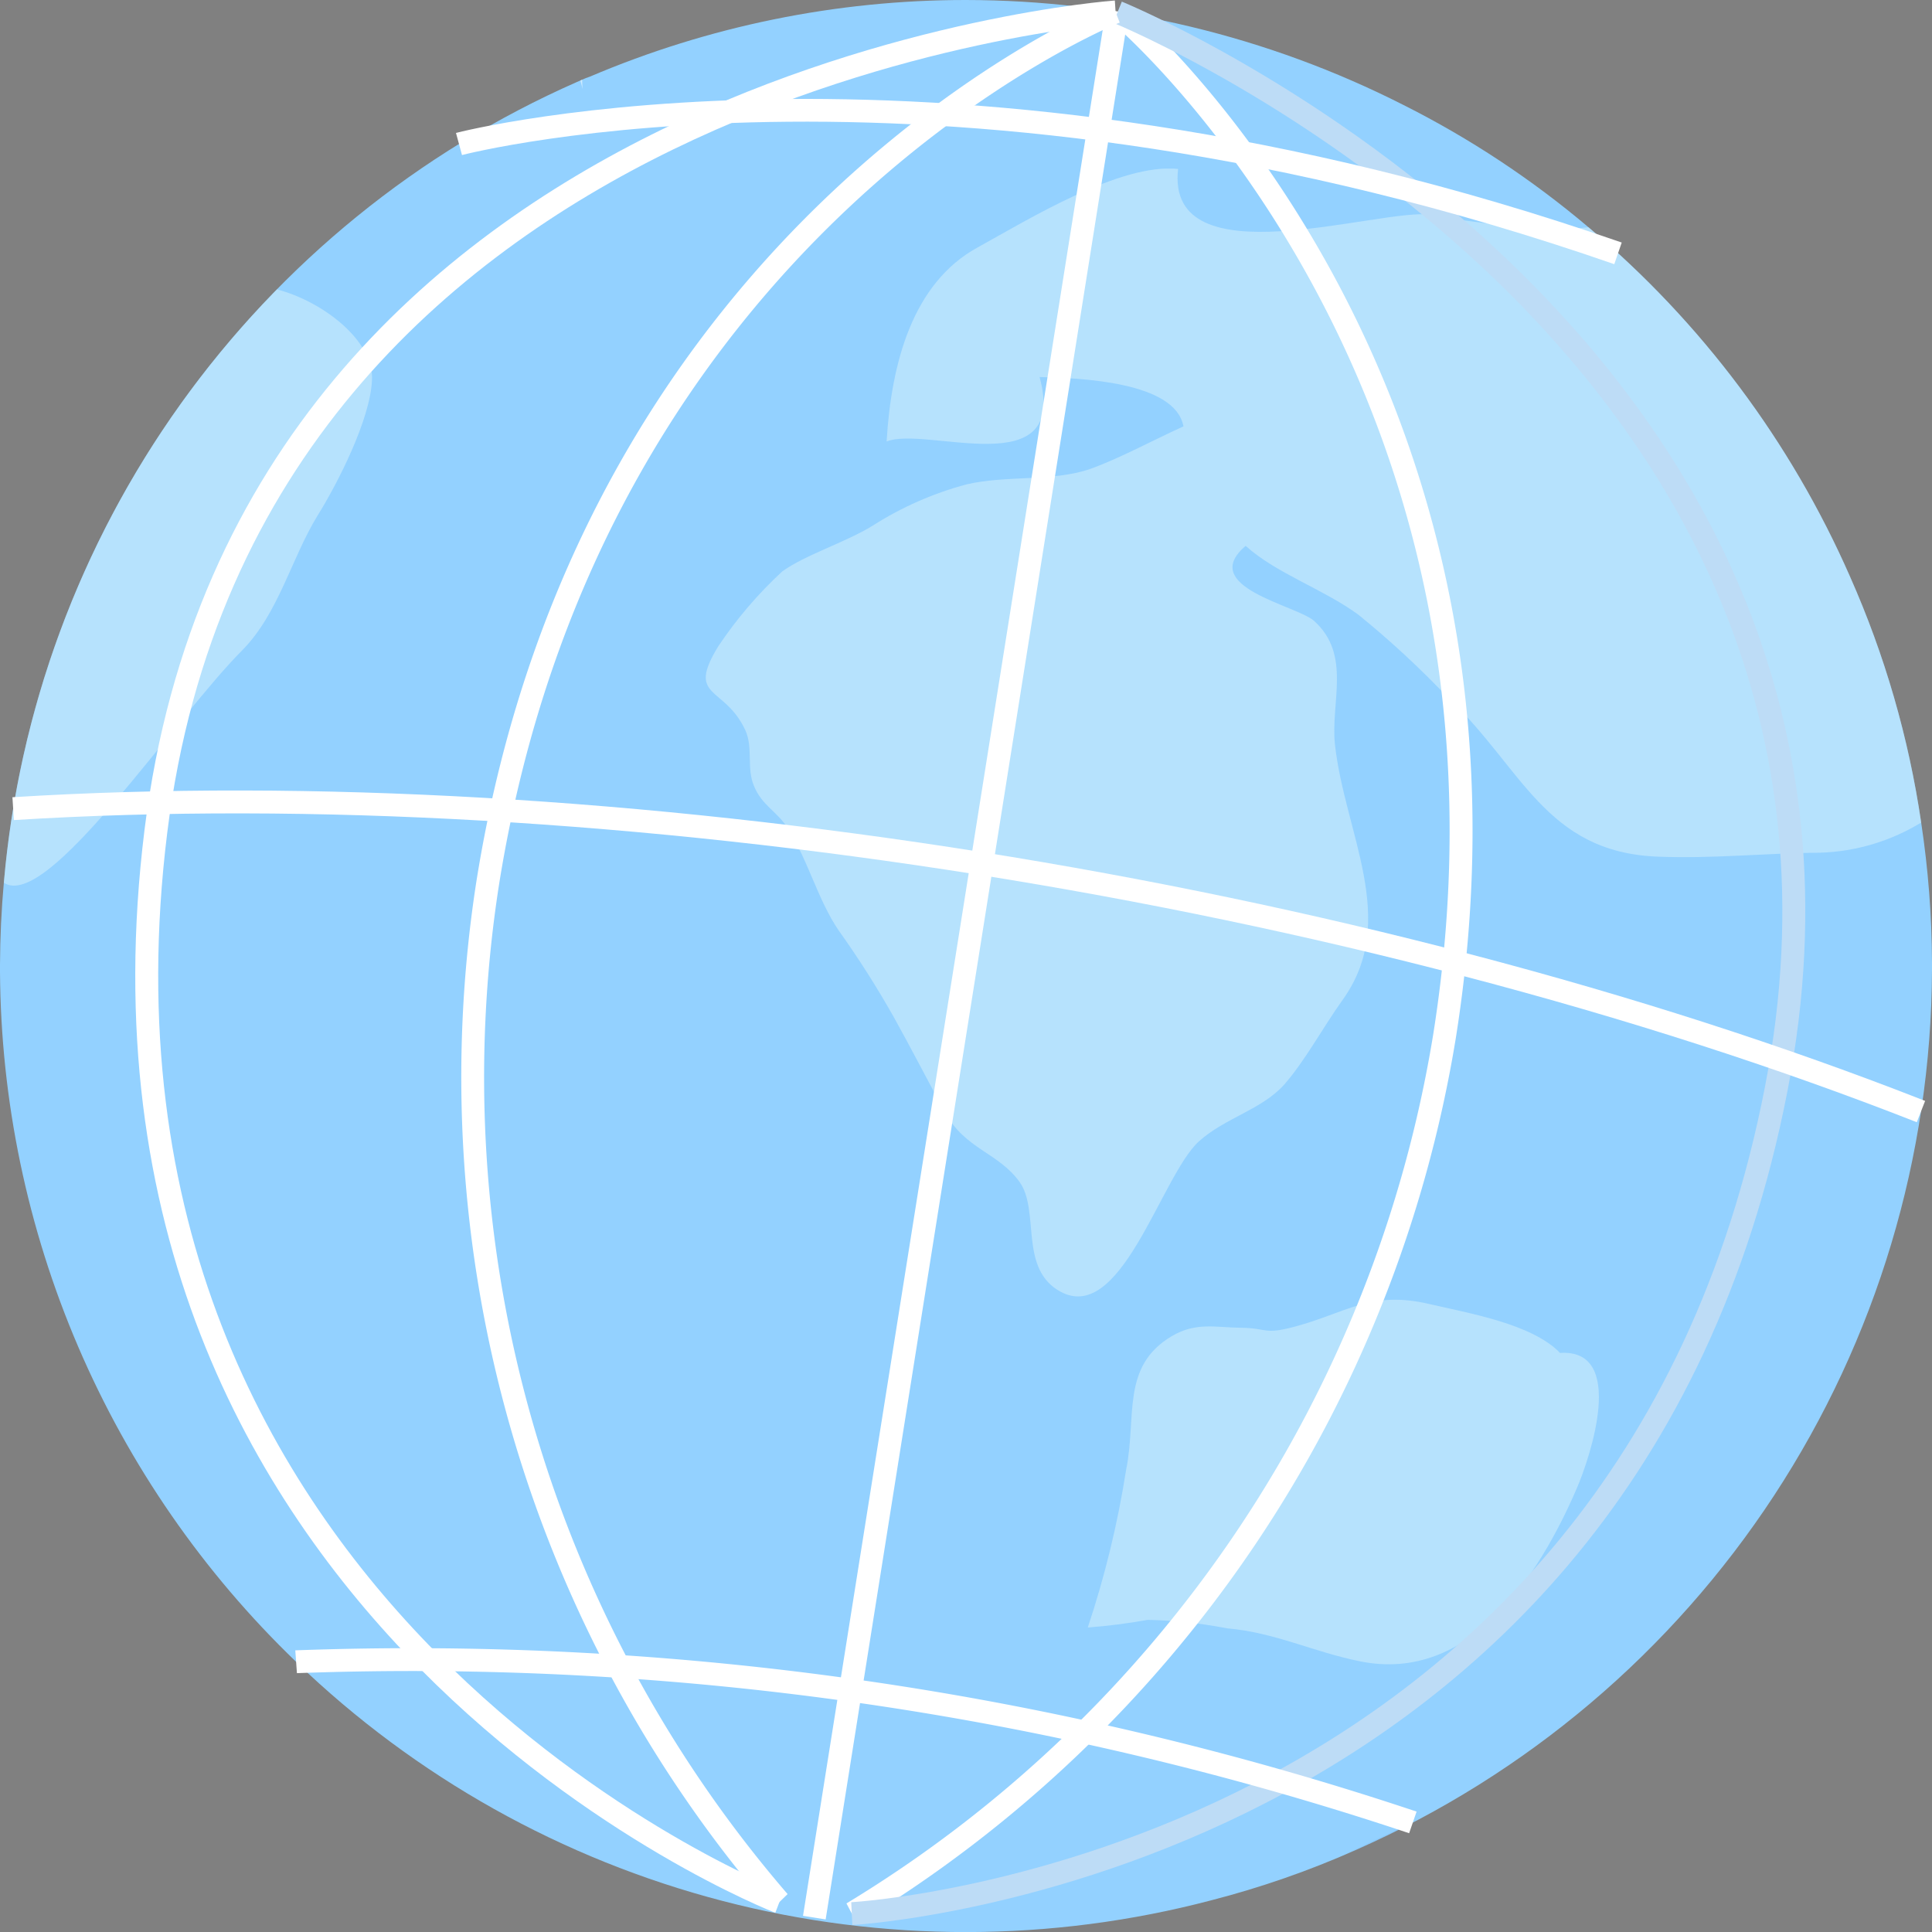 <svg id="Grupo_225373" data-name="Grupo 225373" xmlns="http://www.w3.org/2000/svg" xmlns:xlink="http://www.w3.org/1999/xlink" width="93.214" height="93.228" viewBox="0 0 93.214 93.228">
  <rect x="0" y="0" width="93.214" height="93.228" fill="#808080" stroke="none"/>
  <defs>
    <clipPath id="clip-path">
      <rect id="Rectángulo_53492" data-name="Rectángulo 53492" width="93.214" height="93.227" fill="none"/>
    </clipPath>
    <clipPath id="clip-path-2">
      <path id="Trazado_204570" data-name="Trazado 204570" d="M28.455,3.7a3.19,3.19,0,0,0-.371.146l-.263.116A46.612,46.612,0,0,0,.185,42.588Q.008,44.56,0,46.555v.323a46.576,46.576,0,0,0,14.287,33.3l.006.015A46.563,46.563,0,0,0,58.447,91.683,44.594,44.594,0,0,0,65.4,89.264,46.6,46.6,0,0,0,93.214,46.8v-.361a46.29,46.29,0,0,0-.522-6.749,45.574,45.574,0,0,0-3.431-11.862A46.349,46.349,0,0,0,76.638,10.963a45.38,45.38,0,0,0-8.929-5.9A46.757,46.757,0,0,0,46.582,0,46.29,46.29,0,0,0,28.455,3.7" fill="none"/>
    </clipPath>
    <radialGradient id="radial-gradient" cx="0.521" cy="0.323" r="0.534" gradientTransform="matrix(1.011, 0, 0, -1, -0.001, 1.722)" gradientUnits="objectBoundingBox">
      <stop offset="0" stop-color="#0f2771"/>
      <stop offset="0.017" stop-color="#385ac3"/>
      <stop offset="0.166" stop-color="#385ac3"/>
      <stop offset="0.392" stop-color="#0f2771"/>
      <stop offset="0.594" stop-color="#0f2771"/>
      <stop offset="0.764" stop-color="#0f2771"/>
      <stop offset="0.881" stop-color="#0f2771"/>
      <stop offset="0.981" stop-color="#0f2771"/>
      <stop offset="1" stop-color="#93d1ff"/>
    </radialGradient>
    <clipPath id="clip-path-3">
      <rect id="Rectángulo_53487" data-name="Rectángulo 53487" width="93.214" height="93.227" transform="translate(0 0)" fill="none"/>
    </clipPath>
    <clipPath id="clip-path-4">
      <rect id="Rectángulo_53486" data-name="Rectángulo 53486" width="92.506" height="72.162" transform="translate(0.186 8.136)" fill="#e4f8fb"/>
    </clipPath>
    <clipPath id="clip-path-5">
      <path id="Trazado_204571" data-name="Trazado 204571" d="M89.261,27.824a45.574,45.574,0,0,1,3.431,11.862,9.938,9.938,0,0,1-4.886,1.455c-2.609.016-5.187.3-7.868.188C74.555,41.1,73.418,37.018,69.9,33.7a45.134,45.134,0,0,0-4.361-4.041c-1.676-1.232-3.961-1.986-5.439-3.323-2.333,1.987,2.446,2.863,3.3,3.619,1.82,1.639.787,3.925,1.009,5.971.47,4.274,3.1,8.453.4,12.272-.973,1.353-1.83,2.968-2.851,4.133-1.088,1.212-2.85,1.6-4.113,2.736-1.854,1.689-3.8,9.1-6.835,7.161-1.822-1.167-.842-3.849-1.825-5.211-1.024-1.414-2.631-1.578-3.581-3.339-.886-1.615-1.655-3.124-2.49-4.622a46.951,46.951,0,0,0-2.661-4.18c-.993-1.463-1.452-3.336-2.44-4.906-.53-.847-1.247-1.089-1.642-2.066-.359-.853-.025-1.837-.413-2.677-1.009-2.171-2.871-1.49-1.3-4.05a20.173,20.173,0,0,1,3.083-3.607c1.126-.81,3-1.376,4.351-2.2a16.16,16.16,0,0,1,4.541-2c1.879-.445,4.164-.126,5.951-.74,1.4-.495,3.047-1.394,4.515-2.058-.4-2.163-4.966-2.328-6.942-2.382,1.431,5.228-5.493,2.333-7.381,3.113.227-3.8,1.257-7.633,4.37-9.353,2.511-1.385,6.9-4.086,9.694-3.8-.614,5.414,9.732,1.867,12.2,2.209A36.146,36.146,0,0,0,76,11.018c.222-.01.423-.029.639-.054a46.348,46.348,0,0,1,12.623,16.86" fill="#e4f8fb" clip-rule="evenodd"/>
    </clipPath>
    <clipPath id="clip-path-6">
      <path id="Trazado_204572" data-name="Trazado 204572" d="M75.267,65.275c-1.346-1.409-4.446-1.923-6.308-2.36-2.853-.668-4.018.444-6.552,1.109-1.452.38-1.247.051-2.527.037-1.232-.012-2.179-.288-3.351.409-2.466,1.466-1.673,3.916-2.2,6.462a47.074,47.074,0,0,1-1.846,7.591,28.486,28.486,0,0,0,2.893-.369,22.744,22.744,0,0,1,3.835.41c2.312.2,4.167,1.144,6.427,1.595,5.274,1.054,8.607-4.106,10.436-8.346.663-1.539,2.4-6.741-.8-6.538" fill="#e4f8fb" clip-rule="evenodd"/>
    </clipPath>
    <clipPath id="clip-path-7">
      <path id="Trazado_204573" data-name="Trazado 204573" d="M17.947,18.357c-.092,1.889-1.641,4.942-2.633,6.53-1.257,2.053-1.871,4.7-3.615,6.475C8.394,34.666,2.282,43.984.186,42.589A46.6,46.6,0,0,1,13.36,13.962c2.187.57,4.7,2.464,4.587,4.4" fill="#e4f8fb" clip-rule="evenodd"/>
    </clipPath>
    <clipPath id="clip-path-8">
      <path id="Trazado_204574" data-name="Trazado 204574" d="M28,3.887l.109.406a4.336,4.336,0,0,1-.021-.445Z" fill="none"/>
    </clipPath>
    <linearGradient id="linear-gradient" x1="-99.977" y1="198.325" x2="-96.395" y2="198.325" gradientUnits="objectBoundingBox">
      <stop offset="0" stop-color="#cde6fd"/>
      <stop offset="1" stop-color="#cdeaff"/>
    </linearGradient>
    <clipPath id="clip-path-10">
      <rect id="Rectángulo_53490" data-name="Rectángulo 53490" width="92.283" height="92.853" transform="translate(0.6 0.023)" fill="none"/>
    </clipPath>
  </defs>
  <g id="Grupo_172553" data-name="Grupo 172553" clip-path="url(#clip-path)">
    <g id="Grupo_172534" data-name="Grupo 172534">
      <g id="Grupo_172533" data-name="Grupo 172533" clip-path="url(#clip-path-2)">
        <rect id="Rectángulo_53482" data-name="Rectángulo 53482" width="123.969" height="125.345" transform="matrix(0.915, -0.403, 0.403, 0.915, -35.386, 15.591)" fill="url(#radial-gradient)"/>
      </g>
    </g>
    <g id="Grupo_172545" data-name="Grupo 172545">
      <g id="Grupo_172544" data-name="Grupo 172544" clip-path="url(#clip-path-3)">
        <g id="Grupo_172543" data-name="Grupo 172543" opacity="0.43">
          <g id="Grupo_172542" data-name="Grupo 172542">
            <g id="Grupo_172541" data-name="Grupo 172541" clip-path="url(#clip-path-4)" style="isolation: isolate">
              <g id="Grupo_172536" data-name="Grupo 172536">
                <g id="Grupo_172535" data-name="Grupo 172535" clip-path="url(#clip-path-5)">
                  <rect id="Rectángulo_53483" data-name="Rectángulo 53483" width="77.24" height="75.552" transform="translate(12.319 17.024) rotate(-23.779)" fill="#e4f8fb"/>
                </g>
              </g>
              <g id="Grupo_172538" data-name="Grupo 172538">
                <g id="Grupo_172537" data-name="Grupo 172537" clip-path="url(#clip-path-6)">
                  <rect id="Rectángulo_53484" data-name="Rectángulo 53484" width="19.877" height="26.646" transform="translate(51.806 81.189) rotate(-87.966)" fill="#e4f8fb"/>
                </g>
              </g>
              <g id="Grupo_172540" data-name="Grupo 172540">
                <g id="Grupo_172539" data-name="Grupo 172539" clip-path="url(#clip-path-7)">
                  <rect id="Rectángulo_53485" data-name="Rectángulo 53485" width="28.457" height="34.678" transform="matrix(0.915, -0.403, 0.403, 0.915, -10.891, 18.843)" fill="#e4f8fb"/>
                </g>
              </g>
            </g>
          </g>
        </g>
      </g>
    </g>
    <g id="Grupo_172547" data-name="Grupo 172547">
      <g id="Grupo_172546" data-name="Grupo 172546" clip-path="url(#clip-path-8)">
        <rect id="Rectángulo_53488" data-name="Rectángulo 53488" width="0.279" height="0.451" transform="translate(27.832 3.92) rotate(-23.779)" fill="url(#linear-gradient)"/>
      </g>
    </g>
    <g id="Grupo_172552" data-name="Grupo 172552">
      <g id="Grupo_172551" data-name="Grupo 172551" clip-path="url(#clip-path-3)">
        <g id="Grupo_172550" data-name="Grupo 172550" style="mix-blend-mode: soft-light;isolation: isolate">
          <g id="Grupo_172549" data-name="Grupo 172549">
            <g id="Grupo_172548" data-name="Grupo 172548" clip-path="url(#clip-path-10)">
              <rect id="Rectángulo_53489" data-name="Rectángulo 53489" width="93.088" height="1.105" transform="matrix(0.157, -0.988, 0.988, 0.157, 38.744, 92.434)" fill="#fff"/>
              <path id="Trazado_204575" data-name="Trazado 204575" d="M41.353,92.814l-.513-.979A60.354,60.354,0,0,0,69.151,49.894c5-31.517-15.376-48.708-15.583-48.878l.7-.854C54.481.336,75.349,17.9,70.242,50.067A61.494,61.494,0,0,1,41.353,92.814" fill="#fff"/>
              <path id="Trazado_204576" data-name="Trazado 204576" d="M41.123,92.877l-.053-1.1c.367-.018,36.882-2.23,44.088-39.357C92.045,16.938,54.1,1.257,53.713,1.1L54.125.078C54.517.235,93.3,16.246,86.243,52.627,78.869,90.618,41.5,92.858,41.123,92.877" fill="#bddcf6"/>
              <path id="Trazado_204577" data-name="Trazado 204577" d="M37.207,92.156A61.494,61.494,0,0,1,22.979,42.563C28.085,10.4,53.368.16,53.623.06l.4,1.029c-.249.1-24.951,10.131-29.955,41.648A60.358,60.358,0,0,0,38,91.385Z" fill="#fff"/>
              <path id="Trazado_204578" data-name="Trazado 204578" d="M37.407,92.287c-.353-.134-35.192-13.84-30.435-52.246C11.527,3.261,53.366.052,53.788.024l.073,1.1C53.448,1.154,12.51,4.31,8.069,40.178,3.418,77.732,37.454,91.124,37.8,91.255Z" fill="#fff"/>
              <path id="Trazado_204579" data-name="Trazado 204579" d="M92.48,54.144C65.377,43.5,29.343,37.784.67,39.566L.6,38.464c28.82-1.794,65.041,3.955,92.282,14.652Z" fill="#fff"/>
              <path id="Trazado_204580" data-name="Trazado 204580" d="M67.987,88.448a151.726,151.726,0,0,0-53.661-7.723l-.079-1.1a152.847,152.847,0,0,1,54.1,7.78Z" fill="#fff"/>
              <path id="Trazado_204581" data-name="Trazado 204581" d="M77.885,12.746C45.506,1.5,22.519,7.42,22.29,7.481L22,6.414c.233-.062,23.55-6.067,56.244,5.288Z" fill="#fff"/>
            </g>
          </g>
        </g>
      </g>
    </g>
  </g>
</svg>
